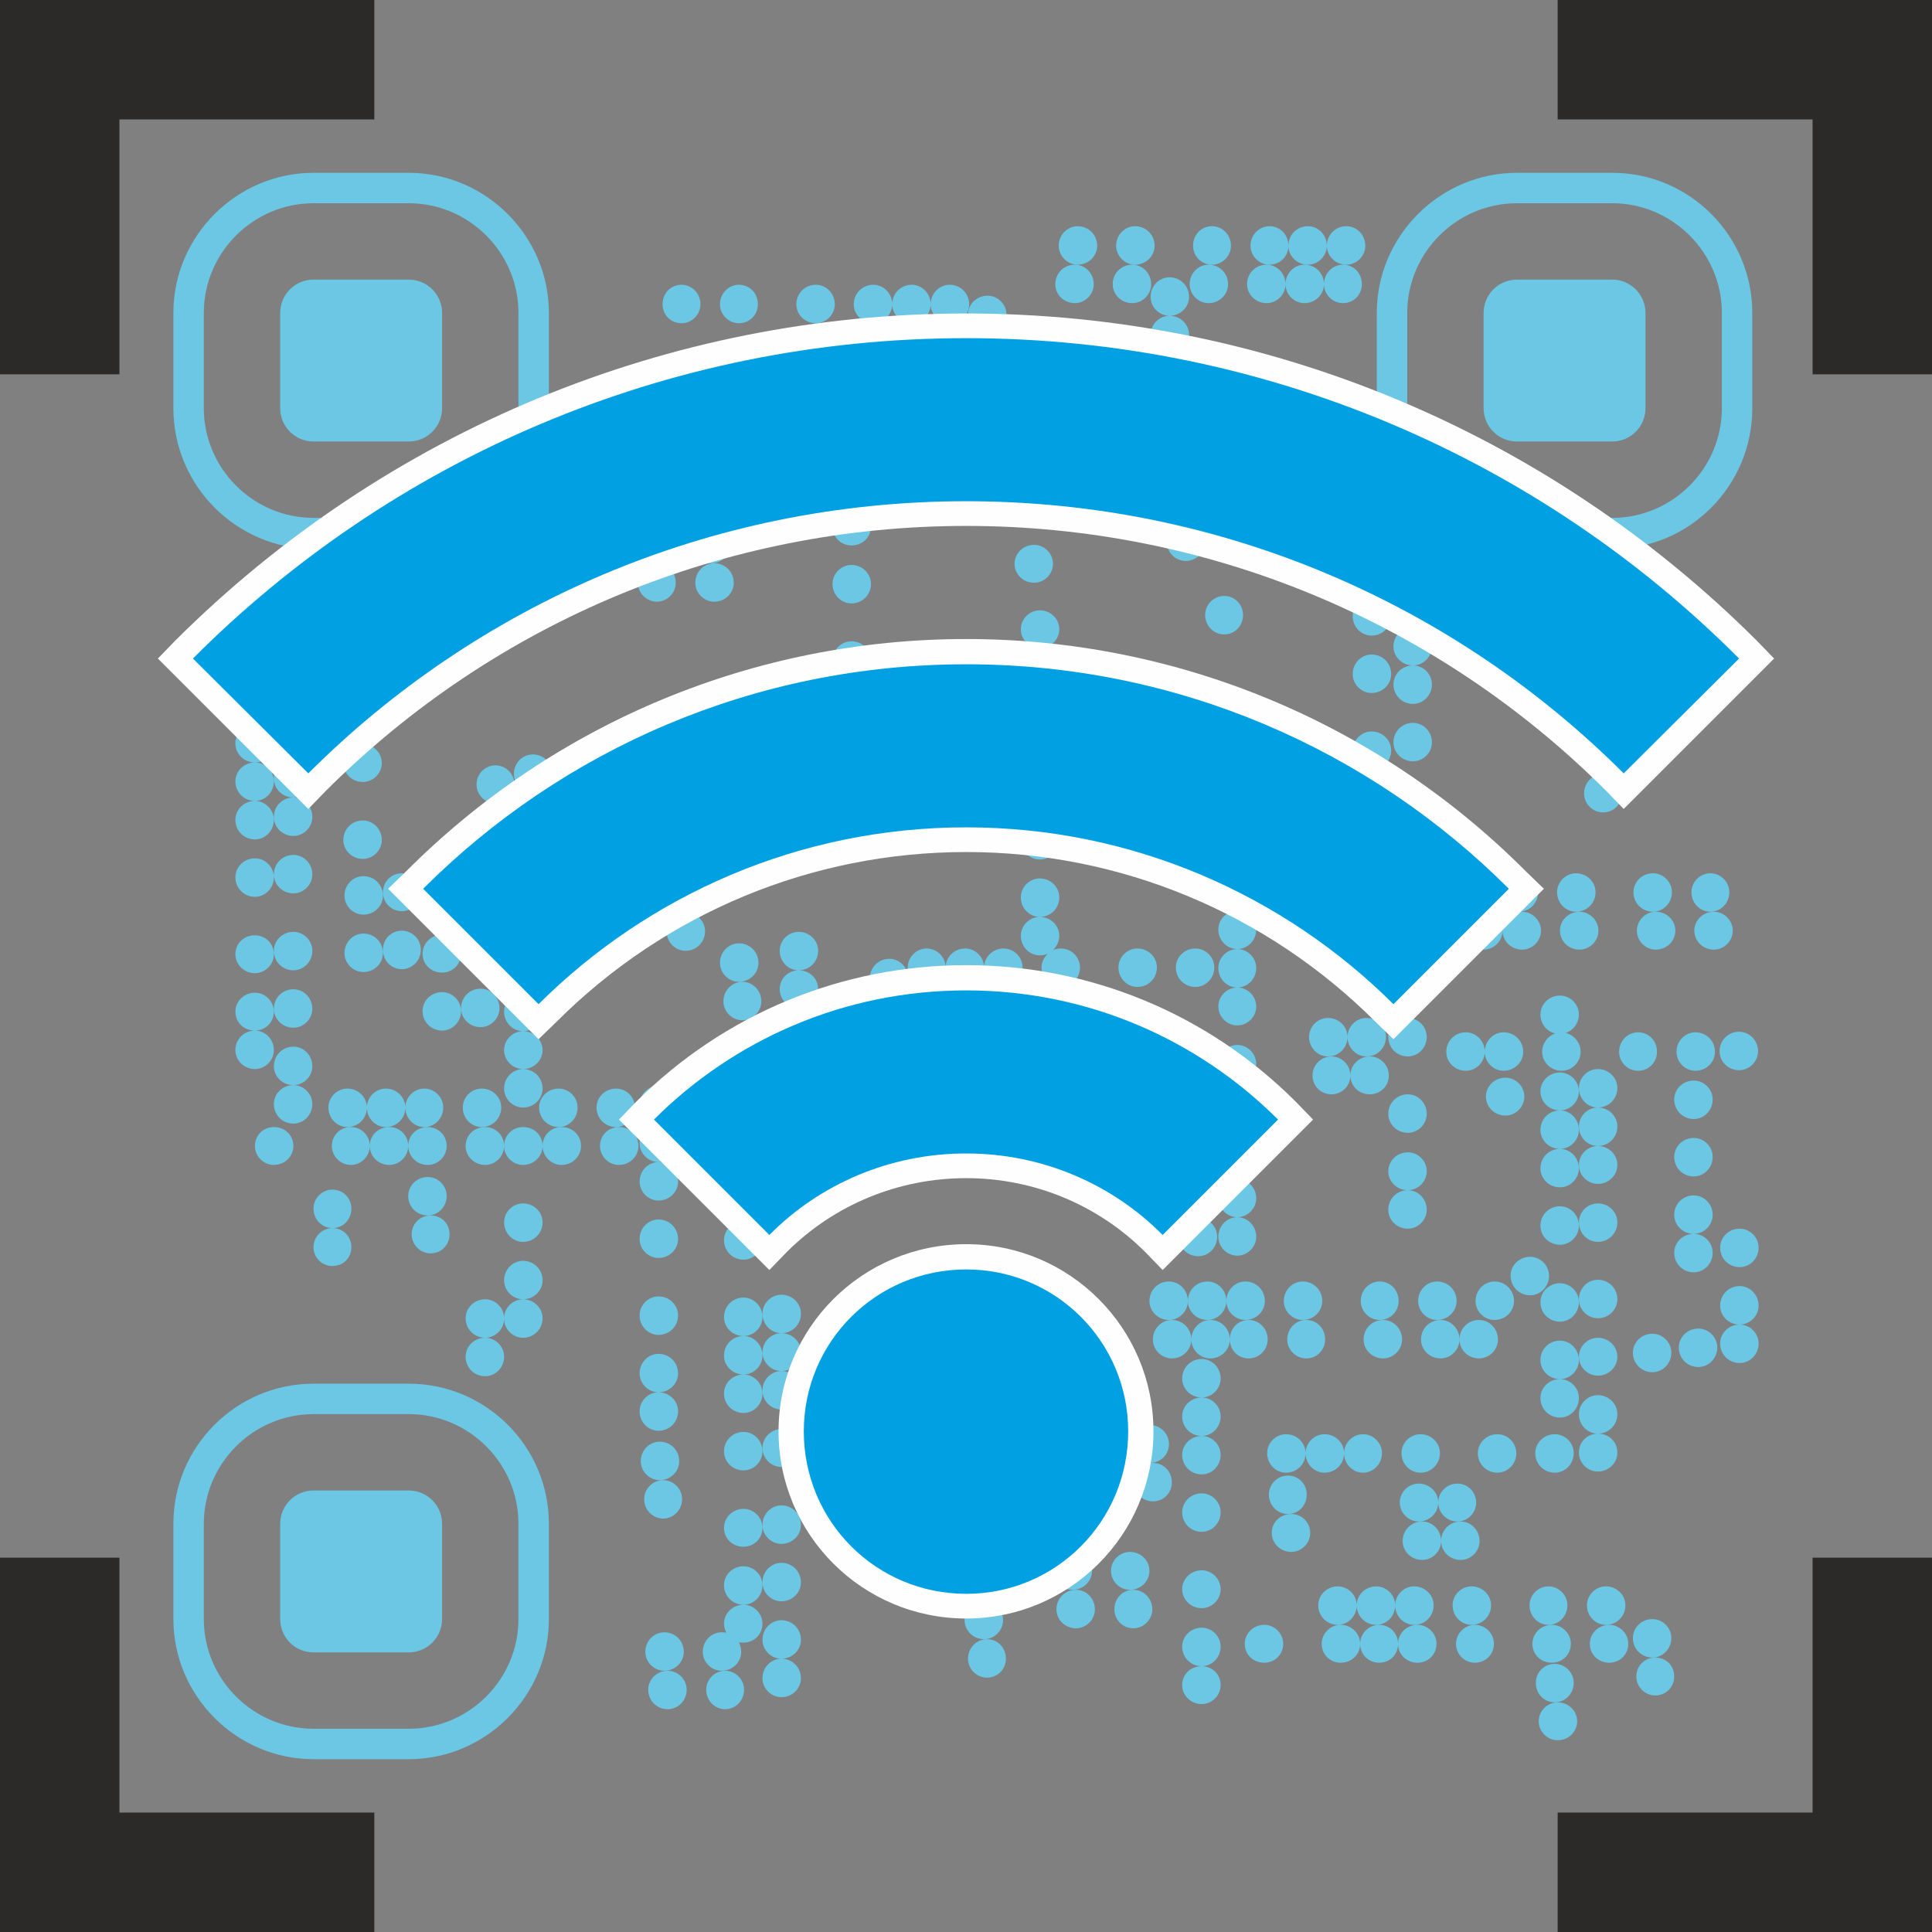<?xml version="1.0" encoding="UTF-8"?>
<!DOCTYPE svg PUBLIC "-//W3C//DTD SVG 1.1//EN" "http://www.w3.org/Graphics/SVG/1.1/DTD/svg11.dtd">
<!-- Creator: CorelDRAW X7 -->
<svg xmlns="http://www.w3.org/2000/svg" xml:space="preserve" width="76.264mm" height="76.264mm" version="1.1" style="shape-rendering:geometricPrecision; text-rendering:geometricPrecision; image-rendering:optimizeQuality; fill-rule:evenodd; clip-rule:evenodd"
viewBox="0 0 3365 3365"
 xmlns:xlink="http://www.w3.org/1999/xlink">
 <rect x="0" y="0" width="3365" height="3365" fill="#808080" stroke="none"/>
 <defs>
  <style type="text/css">
   <![CDATA[
    .fil2 {fill:#FEFEFE}
    .fil0 {fill:#2B2A29}
    .fil1 {fill:#6BC7E4}
    .fil3 {fill:#00A0E3}
   ]]>
  </style>
 </defs>
 <g id="Layer_x0020_1">
  <path class="fil0" d="M208 652l0 -444 444 0 0 -208 -652 0 0 652 208 0zm2949 0l208 0 0 -652 -652 0 0 208 444 0 0 444zm-444 2505l0 208 652 0 0 -652 -208 0 0 444 -444 0zm-2505 -444l-208 0 0 652 652 0 0 -208 -444 0 0 -444z"/>
  <g id="_313323664">
   <path class="fil1" d="M546 301l166 0c134,0 244,110 244,244l0 166c0,135 -110,245 -244,245l-166 0c-134,0 -244,-110 -244,-245l0 -166c0,-134 110,-244 244,-244zm0 186l166 0c32,0 58,26 58,58l0 166c0,32 -26,58 -58,58l-166 0c-32,0 -58,-26 -58,-58l0 -166c0,-32 26,-58 58,-58zm0 -133l166 0c105,0 191,86 191,191l0 166c0,105 -86,191 -191,191l-166 0c-105,0 -191,-86 -191,-191l0 -166c0,-105 86,-191 191,-191z"/>
   <path class="fil1" d="M444 1795l0 0 0 0c18,0 33,-14 33,-33 0,-18 -15,-33 -33,-33 -19,0 -34,15 -34,33 0,19 15,33 34,33zm527 -847c0,-19 15,-34 34,-34 18,0 33,15 33,34 0,18 -15,33 -33,33 -19,0 -34,-15 -34,-33zm134 0c0,-19 15,-34 33,-34 19,0 34,15 34,34 0,18 -15,33 -34,33 -18,0 -33,-15 -33,-33zm100 0c0,-19 15,-34 34,-34 18,0 33,15 33,34 0,18 -15,33 -33,33 -19,0 -34,-15 -34,-33zm-228 67c0,-19 15,-34 33,-34 19,0 34,15 34,34 0,18 -15,33 -34,33 -18,0 -33,-15 -33,-33zm134 0c0,-19 15,-34 33,-34 18,0 33,15 33,34 0,18 -15,33 -33,33 -18,0 -33,-15 -33,-33zm100 0c0,-19 15,-34 33,-34 19,0 34,15 34,34 0,18 -15,33 -34,33 -18,0 -33,-15 -33,-33zm738 248c0,-18 15,-33 34,-33 18,0 33,15 33,33 0,19 -15,34 -33,34 -19,0 -34,-15 -34,-34zm134 0c0,-18 15,-33 33,-33 19,0 34,15 34,33 0,19 -15,34 -34,34 -18,0 -33,-15 -33,-34zm100 0c0,-18 15,-33 33,-33 19,0 34,15 34,33 0,19 -15,34 -34,34 -18,0 -33,-15 -33,-34zm-228 67c0,-18 15,-33 33,-33 19,0 34,15 34,33 0,18 -15,33 -34,33 -18,0 -33,-15 -33,-33zm133 0c0,-18 15,-33 34,-33 18,0 33,15 33,33 0,18 -15,33 -33,33 -19,0 -34,-15 -34,-33zm101 0c0,-18 15,-33 33,-33 18,0 33,15 33,33 0,18 -15,33 -33,33 -18,0 -33,-15 -33,-33zm-1557 -268c18,0 33,15 33,33 0,19 -15,34 -33,34 18,0 33,15 33,33 0,18 -15,33 -33,33 18,0 33,15 33,34 0,18 -15,33 -33,33 -19,0 -34,-15 -34,-33 0,-19 15,-34 34,-34 -19,0 -34,-15 -34,-33 0,-18 15,-33 34,-33 -19,0 -34,-15 -34,-34 0,-18 15,-33 34,-33zm0 234c18,0 33,15 33,33 0,18 -15,33 -33,33 -19,0 -34,-15 -34,-33 0,-18 15,-33 34,-33zm0 133c18,0 33,15 33,34 0,18 -15,33 -33,33 -19,0 -34,-15 -34,-33 0,-19 15,-34 34,-34zm622 248c0,-19 15,-34 33,-34 19,0 34,15 34,34 0,18 -15,33 -34,33 -18,0 -33,-15 -33,-33zm6 67c0,-19 15,-34 33,-34 18,0 33,15 33,34 0,18 -15,33 -33,33 -18,0 -33,-15 -33,-33zm131 -121c19,0 34,15 34,33 0,19 -15,34 -34,34l0 0 0 0c-18,0 -33,-15 -33,-34 0,-18 15,-33 33,-33zm0 67c19,0 34,14 34,33 0,18 -15,33 -34,33 -18,0 -33,-15 -33,-33 0,-19 15,-33 33,-33zm1567 624c18,0 33,15 33,33 0,19 -15,34 -33,34 -19,0 -34,-15 -34,-34 0,-18 15,-33 34,-33zm-80 9c18,0 33,15 33,33 0,19 -15,34 -33,34 -19,0 -34,-15 -34,-34 0,-18 15,-33 34,-33zm152 -183c18,0 33,15 33,33 0,19 -15,34 -33,34 -19,0 -34,-15 -34,-34 0,-18 15,-33 34,-33zm0 100c18,0 33,15 33,34 0,18 -15,33 -33,33l0 0 0 0c-19,0 -34,-15 -34,-33 0,-19 15,-34 34,-34zm0 67c18,0 33,15 33,33 0,19 -15,34 -33,34 -19,0 -34,-15 -34,-34 0,-18 15,-33 34,-33zm-80 -425c18,0 33,15 33,33 0,19 -15,34 -33,34 -19,0 -34,-15 -34,-34 0,-18 15,-33 34,-33zm0 100c18,0 33,15 33,33 0,19 -15,34 -33,34 -19,0 -34,-15 -34,-34 0,-18 15,-33 34,-33zm0 100c18,0 33,15 33,34 0,18 -15,33 -33,33l0 0 0 0c-19,0 -34,-15 -34,-33 0,-19 15,-34 34,-34zm0 67c18,0 33,15 33,33 0,19 -15,34 -33,34 -19,0 -34,-15 -34,-34 0,-18 15,-33 34,-33zm-1270 673c0,-19 15,-34 34,-34 18,0 33,15 33,34 0,18 -15,33 -33,33 -19,0 -34,-15 -34,-33zm6 67c0,-19 15,-34 33,-34 19,0 33,15 33,34 0,18 -14,33 -33,33 -18,0 -33,-15 -33,-33zm3 -143c0,-19 15,-34 33,-34 19,0 34,15 34,34 0,-19 15,-34 33,-34 19,0 33,15 33,34 0,18 -14,33 -33,33 -18,0 -33,-15 -33,-33 0,18 -15,33 -34,33 -18,0 -33,-15 -33,-33zm-978 -663c0,-18 15,-33 34,-33 18,0 33,15 33,33 0,19 -15,34 -33,34 -19,0 -34,-15 -34,-34zm6 67c0,-19 15,-33 33,-33 19,0 33,14 33,33 0,18 -14,33 -33,33 -18,0 -33,-15 -33,-33zm399 395c0,-19 15,-34 33,-34 19,0 34,15 34,34 0,18 -15,33 -34,33 -18,0 -33,-15 -33,-33zm6 66c0,-18 15,-33 33,-33 18,0 33,15 33,33 0,19 -15,34 -33,34 -18,0 -33,-15 -33,-34zm443 47c0,-19 15,-34 34,-34 18,0 33,15 33,34 0,18 -15,33 -33,33 -19,0 -34,-15 -34,-33zm6 67c0,-19 15,-34 33,-34 19,0 34,15 34,34 0,18 -15,33 -34,33 -18,0 -33,-15 -33,-33zm639 -122c0,-18 15,-33 33,-33 19,0 33,15 33,33 0,19 -14,34 -33,34 -18,0 -33,-15 -33,-34zm5 67c0,-19 15,-33 34,-33 18,0 33,14 33,33 0,18 -15,33 -33,33 -19,0 -34,-15 -34,-33zm460 261c0,-18 14,-33 33,-33 18,0 33,15 33,33 0,19 -15,34 -33,34 -19,0 -33,-15 -33,-34zm5 67c0,-18 15,-33 33,-33 19,0 34,15 34,33 0,18 -15,33 -34,33 -18,0 -33,-15 -33,-33zm164 -145c0,-18 15,-33 34,-33 18,0 33,15 33,33 0,19 -15,34 -33,34 -19,0 -34,-15 -34,-34zm6 67c0,-19 15,-33 33,-33 19,0 33,14 33,33 0,18 -14,33 -33,33 -18,0 -33,-15 -33,-33zm-262 -1010c0,-18 15,-33 34,-33 18,0 33,15 33,33 0,18 -15,33 -33,33 -19,0 -34,-15 -34,-33zm-69 -78c0,-19 15,-34 34,-34 18,0 33,15 33,34 0,-19 15,-34 33,-34 19,0 34,15 34,34 0,18 -15,33 -34,33 -18,0 -33,-15 -33,-33 0,18 -15,33 -33,33 -19,0 -34,-15 -34,-33zm167 0c0,-15 10,-28 23,-32 -15,-3 -26,-17 -26,-33 0,-18 15,-33 34,-33 18,0 33,15 33,33 0,15 -10,28 -23,32 15,4 26,17 26,33 0,18 -15,33 -33,33 -19,0 -34,-15 -34,-33zm134 0c0,-19 15,-34 33,-34 19,0 33,15 33,34 0,18 -14,33 -33,33 -18,0 -33,-15 -33,-33zm100 0c0,-19 15,-34 33,-34 19,0 34,15 34,34 0,18 -15,33 -34,33 -18,0 -33,-15 -33,-33zm109 -35c18,0 33,15 33,34 0,18 -15,33 -33,33 -19,0 -34,-15 -34,-33 0,-19 15,-34 34,-34zm-749 9c0,-18 15,-33 33,-33 19,0 34,15 34,33 0,-18 15,-33 33,-33 19,0 34,15 34,33 0,19 -15,34 -34,34 -18,0 -33,-15 -33,-34 0,19 -15,34 -34,34 -18,0 -33,-15 -33,-34zm6 67c0,-18 15,-33 33,-33 18,0 33,15 33,33 0,-18 15,-33 34,-33 18,0 33,15 33,33 0,19 -15,33 -33,33 -19,0 -34,-14 -34,-33 0,19 -15,33 -33,33 -18,0 -33,-14 -33,-33zm-305 215c0,-19 15,-34 33,-34 19,0 34,15 34,34 0,-19 15,-34 33,-34 19,0 33,15 33,34 0,18 -14,33 -33,33 -18,0 -33,-15 -33,-33 0,18 -15,33 -34,33 -18,0 -33,-15 -33,-33zm5 66c0,-18 15,-33 34,-33 18,0 33,15 33,33 0,-18 15,-33 34,-33 18,0 33,15 33,33 0,19 -15,34 -33,34 -19,0 -34,-15 -34,-34 0,19 -15,34 -33,34 -19,0 -34,-15 -34,-34zm452 463c0,-18 15,-33 33,-33 19,0 34,15 34,33 0,-18 15,-33 33,-33 19,0 33,15 33,33 0,18 -14,33 -33,33 -18,0 -33,-15 -33,-33 0,18 -15,33 -34,33 -18,0 -33,-15 -33,-33zm5 67c0,-19 15,-34 34,-34 18,0 33,15 33,34 0,-19 15,-34 34,-34 18,0 33,15 33,34 0,18 -15,33 -33,33 -19,0 -34,-15 -34,-33 0,18 -15,33 -33,33 -19,0 -34,-15 -34,-33zm-236 -153c0,-18 15,-33 33,-33 19,0 34,15 34,33 0,-18 15,-33 33,-33 19,0 34,15 34,33 0,-18 15,-33 33,-33 18,0 33,15 33,33 0,19 -15,34 -33,34 -18,0 -33,-15 -33,-34 0,19 -15,34 -34,34 -18,0 -33,-15 -33,-34 0,19 -15,34 -34,34 -18,0 -33,-15 -33,-34zm234 0c0,-18 15,-33 33,-33 19,0 34,15 34,33 0,19 -15,34 -34,34 -18,0 -33,-15 -33,-34zm133 0c0,-18 15,-33 34,-33 18,0 33,15 33,33 0,19 -15,34 -33,34 -19,0 -34,-15 -34,-34zm100 0c0,-18 15,-33 34,-33 18,0 33,15 33,33 0,19 -15,34 -33,34 -19,0 -34,-15 -34,-34zm-1390 -661c18,0 33,15 33,34 0,18 -15,33 -33,33 -19,0 -34,-15 -34,-33 0,-19 15,-34 34,-34zm0 100c18,0 33,15 33,34 0,18 -15,33 -33,33 -19,0 -34,-15 -34,-33 0,-19 15,-34 34,-34zm-67 -94c19,0 33,15 33,33 0,19 -14,34 -33,34 -18,0 -33,-15 -33,-34 0,-18 15,-33 33,-33zm0 100c19,0 33,15 33,33 0,19 -14,34 -33,34 -18,0 -33,-15 -33,-34 0,-18 15,-33 33,-33zm-517 -455c18,0 33,15 33,33 0,18 -15,33 -33,33 -19,0 -33,-15 -33,-33 0,-18 14,-33 33,-33zm0 100c18,0 33,15 33,33 0,19 -15,34 -33,34 -19,0 -33,-15 -33,-34 0,-18 14,-33 33,-33zm-67 -95c19,0 34,15 34,34 0,18 -15,33 -34,33 -18,0 -33,-15 -33,-33 0,-19 15,-34 33,-34zm0 100c19,0 34,15 34,34 0,18 -15,33 -34,33 -18,0 -33,-15 -33,-33 0,-19 15,-34 33,-34zm204 -4c18,0 33,15 33,34 0,18 -15,33 -33,33 -19,0 -34,-15 -34,-33 0,-19 15,-34 34,-34zm0 100c18,0 33,15 33,34 0,18 -15,33 -33,33 -19,0 -34,-15 -34,-33 0,-19 15,-34 34,-34zm-67 -94c18,0 33,15 33,33 0,19 -15,33 -33,33 -19,0 -34,-14 -34,-33 0,-18 15,-33 34,-33zm0 100c18,0 33,15 33,33 0,19 -15,34 -33,34 -19,0 -34,-15 -34,-34 0,-18 15,-33 34,-33zm950 -1213c-19,0 -34,15 -34,33 0,18 15,33 34,33 18,0 33,-15 33,-33 0,-18 -15,-33 -33,-33zm-32 15c0,-19 -15,-34 -34,-34 -18,0 -33,15 -33,34 0,-19 -15,-34 -33,-34 -19,0 -34,15 -34,34 0,-19 -15,-34 -33,-34 -19,0 -34,15 -34,34 0,18 15,33 34,33 18,0 33,-15 33,-33 0,18 15,33 34,33 18,0 33,-15 33,-33 0,18 15,33 33,33 19,0 34,-15 34,-33zm-234 0c0,-19 -15,-34 -33,-34 -19,0 -34,15 -34,34 0,18 15,33 34,33 18,0 33,-15 33,-33zm-134 0c0,-19 -14,-34 -33,-34 -18,0 -33,15 -33,34 0,18 15,33 33,33 19,0 33,-15 33,-33zm-100 0c0,-19 -15,-34 -33,-34 -19,0 -33,15 -33,34 0,18 14,33 33,33 18,0 33,-15 33,-33zm817 -47c-18,0 -33,15 -33,34 0,18 15,33 33,33 -18,0 -33,15 -33,33 0,19 15,34 33,34 19,0 34,-15 34,-34 0,-18 -15,-33 -34,-33 19,0 34,-15 34,-33 0,-19 -15,-34 -34,-34zm341 -55c0,-19 -15,-34 -33,-34 -19,0 -34,15 -34,34 0,-19 -15,-34 -33,-34 -19,0 -34,15 -34,34 0,-19 -14,-34 -33,-34 -18,0 -33,15 -33,34 0,18 15,33 33,33 19,0 33,-15 33,-33 0,18 15,33 34,33 18,0 33,-15 33,-33 0,18 15,33 34,33 18,0 33,-15 33,-33zm-234 0c0,-19 -15,-34 -33,-34 -19,0 -33,15 -33,34 0,18 14,33 33,33 18,0 33,-15 33,-33zm-133 0c0,-19 -15,-34 -34,-34 -18,0 -33,15 -33,34 0,18 15,33 33,33 19,0 34,-15 34,-33zm-100 0c0,-19 -15,-34 -34,-34 -18,0 -33,15 -33,34 0,18 15,33 33,33 19,0 34,-15 34,-33zm461 67c0,-19 -14,-34 -33,-34 -18,0 -33,15 -33,34 0,-19 -15,-34 -34,-34 -18,0 -33,15 -33,34 0,-19 -15,-34 -33,-34 -19,0 -34,15 -34,34 0,18 15,33 34,33 18,0 33,-15 33,-33 0,18 15,33 33,33 19,0 34,-15 34,-33 0,18 15,33 33,33 19,0 33,-15 33,-33zm-233 0c0,-19 -15,-34 -34,-34 -18,0 -33,15 -33,34 0,18 15,33 33,33 19,0 34,-15 34,-33zm-134 0c0,-19 -15,-34 -33,-34 -19,0 -34,15 -34,34 0,18 15,33 34,33 18,0 33,-15 33,-33zm-100 0c0,-19 -15,-34 -33,-34 -19,0 -34,15 -34,34 0,18 15,33 34,33 18,0 33,-15 33,-33zm-1060 1768c18,0 33,15 33,33 0,-18 15,-33 33,-33 19,0 34,15 34,33 0,19 -15,34 -34,34 -18,0 -33,-15 -33,-33 0,18 -15,33 -33,33l0 0 0 0c-19,0 -34,-15 -34,-34 0,-18 15,-33 34,-33zm0 67c18,0 33,15 33,33 0,19 -15,34 -33,34 -19,0 -34,-15 -34,-34 0,-18 15,-33 34,-33zm-266 -258c19,0 33,15 33,33 0,19 -14,34 -33,34l0 0 0 0c-18,0 -33,-15 -33,-34 0,-18 15,-33 33,-33zm0 67c19,0 33,15 33,33 0,19 -14,33 -33,33 -18,0 -33,-14 -33,-33 0,-18 15,-33 33,-33zm545 738c0,-19 15,-34 33,-34 19,0 34,15 34,34 0,18 -15,33 -34,33 -18,0 -33,-15 -33,-33zm100 0c0,-19 15,-34 33,-34 3,0 6,0 8,1 -2,-5 -4,-10 -4,-16 0,-18 15,-33 34,-33 18,0 33,15 33,33 0,19 -15,33 -33,33 -3,0 -6,0 -8,-1 2,5 4,11 4,17 0,18 -15,33 -34,33 -18,0 -33,-15 -33,-33zm-95 66c0,-18 15,-33 34,-33 18,0 33,15 33,33 0,19 -15,34 -33,34 -19,0 -34,-15 -34,-34zm101 0c0,-18 15,-33 33,-33 18,0 33,15 33,33 0,19 -15,34 -33,34 -18,0 -33,-15 -33,-34zm605 -207c0,-18 15,-33 33,-33 19,0 34,15 34,33 0,18 -15,33 -34,33 -18,0 -33,-15 -33,-33zm100 0c0,-18 15,-33 33,-33 19,0 34,15 34,33 0,18 -15,33 -34,33 -18,0 -33,-15 -33,-33zm-95 67c0,-19 15,-34 34,-34 18,0 33,15 33,34 0,18 -15,33 -33,33 -19,0 -34,-15 -34,-33zm101 0c0,-19 14,-34 33,-34 18,0 33,15 33,34 0,18 -15,33 -33,33 -19,0 -33,-15 -33,-33zm520 -1711c18,0 33,15 33,34 0,18 -15,33 -33,33 18,0 33,15 33,33 0,19 -15,34 -33,34 -19,0 -34,-15 -34,-34 0,-18 15,-33 34,-33 -19,0 -34,-15 -34,-33 0,-19 15,-34 34,-34zm0 167c18,0 33,15 33,34 0,18 -15,33 -33,33 -19,0 -34,-15 -34,-33 0,-19 15,-34 34,-34zm32 -152c0,-18 14,-33 33,-33 18,0 33,15 33,33 0,-18 15,-33 34,-33 18,0 33,15 33,33 0,-18 15,-33 33,-33 19,0 34,15 34,33 0,19 -15,34 -34,34 -18,0 -33,-15 -33,-34 0,19 -15,34 -33,34 -19,0 -34,-15 -34,-34 0,19 -15,34 -33,34 -19,0 -33,-15 -33,-34zm233 0c0,-18 15,-33 34,-33 18,0 33,15 33,33 0,19 -15,34 -33,34 -19,0 -34,-15 -34,-34zm134 0c0,-18 15,-33 33,-33 19,0 34,15 34,33 0,19 -15,34 -34,34 -18,0 -33,-15 -33,-34zm100 0c0,-18 15,-33 33,-33 19,0 34,15 34,33 0,19 -15,34 -34,34 -18,0 -33,-15 -33,-34zm-168 241c19,0 33,15 33,34 0,18 -14,33 -33,33 -18,0 -33,-15 -33,-33 0,-19 15,-34 33,-34zm-67 -128c19,0 34,15 34,34 0,18 -15,33 -34,33 -18,0 -33,-15 -33,-33 0,-19 15,-34 33,-34zm-924 -438c18,0 33,15 33,33 0,18 -15,33 -33,33 18,0 33,15 33,34 0,18 -15,33 -33,33 -19,0 -34,-15 -34,-33 0,-19 15,-34 34,-34 -19,0 -34,-15 -34,-33 0,-18 15,-33 34,-33zm0 167c18,0 33,15 33,33 0,18 -15,33 -33,33 -19,0 -34,-15 -34,-33 0,-18 15,-33 34,-33zm32 -152c0,-19 15,-34 33,-34 18,0 33,15 33,34 0,-19 15,-34 34,-34 18,0 33,15 33,34 0,-19 15,-34 34,-34 18,0 33,15 33,34 0,18 -15,33 -33,33 -19,0 -34,-15 -34,-33 0,18 -15,33 -33,33 -19,0 -34,-15 -34,-33 0,18 -15,33 -33,33 -18,0 -33,-15 -33,-33zm233 0c0,-19 15,-34 34,-34 18,0 33,15 33,34 0,18 -15,33 -33,33 -19,0 -34,-15 -34,-33zm134 0c0,-19 15,-34 33,-34 19,0 34,15 34,34 0,18 -15,33 -34,33 -18,0 -33,-15 -33,-33zm100 0c0,-19 15,-34 33,-34 19,0 34,15 34,34 0,18 -15,33 -34,33 -18,0 -33,-15 -33,-33zm-168 241c19,0 33,15 33,33 0,19 -14,34 -33,34 -18,0 -33,-15 -33,-34 0,-18 15,-33 33,-33zm-67 -128c19,0 34,15 34,33 0,19 -15,34 -34,34 -18,0 -33,-15 -33,-34 0,-18 15,-33 33,-33zm-516 760c18,0 33,15 33,34 0,18 -15,33 -33,33 18,0 33,15 33,34 0,18 -15,33 -33,33 -19,0 -34,-15 -34,-33 0,-19 15,-34 34,-34 -19,0 -34,-15 -34,-33 0,-19 15,-34 34,-34zm0 167c18,0 33,15 33,34 0,18 -15,33 -33,33 -19,0 -34,-15 -34,-33 0,-19 15,-34 34,-34zm32 -152c0,-18 15,-33 33,-33 18,0 33,15 33,33 0,-18 15,-33 34,-33 18,0 33,15 33,33 0,-18 15,-33 34,-33 18,0 33,15 33,33 0,19 -15,34 -33,34 -19,0 -34,-15 -34,-34 0,19 -15,34 -33,34 -19,0 -34,-15 -34,-34 0,19 -15,34 -33,34 -18,0 -33,-15 -33,-34zm233 0c0,-10 5,-18 11,-24 -4,2 -9,3 -14,3 -18,0 -33,-15 -33,-34 0,-18 15,-33 33,-33 19,0 34,15 34,33 0,10 -5,19 -11,25 4,-2 9,-3 14,-3 18,0 33,15 33,33 0,19 -15,34 -33,34 -19,0 -34,-15 -34,-34zm134 0c0,-18 15,-33 33,-33 19,0 34,15 34,33 0,19 -15,34 -34,34 -18,0 -33,-15 -33,-34zm100 0c0,-18 15,-33 34,-33 18,0 33,15 33,33 0,19 -15,34 -33,34 -19,0 -34,-15 -34,-34zm-168 241c19,0 34,15 34,34 0,18 -15,33 -34,33 -18,0 -33,-15 -33,-33 0,-19 15,-34 33,-34zm-67 -128c19,0 34,15 34,34 0,18 -15,33 -34,33 -18,0 -33,-15 -33,-33 0,-19 15,-34 33,-34zm-950 -465c18,0 33,15 33,33 0,19 -15,33 -33,33 18,0 33,15 33,34 0,18 -15,33 -33,33 -18,0 -33,-15 -33,-33 0,-19 15,-34 33,-34 -18,0 -33,-14 -33,-33 0,-18 15,-33 33,-33zm0 167c18,0 33,15 33,33 0,18 -15,33 -33,33 -18,0 -33,-15 -33,-33 0,-18 15,-33 33,-33zm32 -152c0,-19 15,-34 33,-34 19,0 34,15 34,34 0,-19 15,-34 33,-34 18,0 33,15 33,34 0,-19 15,-34 34,-34 18,0 33,15 33,34 0,18 -15,33 -33,33 -19,0 -34,-15 -34,-33 0,18 -15,33 -33,33 -18,0 -33,-15 -33,-33 0,18 -15,33 -34,33 -18,0 -33,-15 -33,-33zm234 0c0,-19 14,-34 33,-34 18,0 33,15 33,34 0,18 -15,33 -33,33 -19,0 -33,-15 -33,-33zm133 0c0,-19 15,-34 34,-34 18,0 33,15 33,34 0,18 -15,33 -33,33 -19,0 -34,-15 -34,-33zm100 0c0,-19 15,-34 34,-34 18,0 33,15 33,34 0,18 -15,33 -33,33 -19,0 -34,-15 -34,-33zm-168 241c19,0 34,15 34,33 0,19 -15,34 -34,34 -18,0 -33,-15 -33,-34 0,-18 15,-33 33,-33zm-66 -128c18,0 33,15 33,33 0,19 -15,34 -33,34 -19,0 -34,-15 -34,-34 0,-18 15,-33 34,-33zm965 906c18,0 33,15 33,34 0,18 -15,33 -33,33 18,0 33,15 33,33 0,19 -15,34 -33,34 18,0 33,15 33,33 0,19 -15,34 -33,34 -19,0 -34,-15 -34,-34 0,-18 15,-33 34,-33 -19,0 -34,-15 -34,-34 0,-18 15,-33 34,-33 -19,0 -34,-15 -34,-33 0,-19 15,-34 34,-34zm0 234c18,0 33,15 33,33 0,19 -15,34 -33,34 -19,0 -34,-15 -34,-34 0,-18 15,-33 34,-33zm0 134c18,0 33,15 33,33 0,18 -15,33 -33,33 -19,0 -34,-15 -34,-33 0,-18 15,-33 34,-33zm0 100c18,0 33,15 33,33 0,19 -15,34 -33,34l0 0 0 0c-19,0 -34,-15 -34,-34 0,-18 15,-33 34,-33zm0 67c18,0 33,14 33,33 0,18 -15,33 -33,33 -19,0 -34,-15 -34,-33 0,-19 15,-33 34,-33zm62 -1316c18,0 33,15 33,33 0,19 -15,34 -33,34 18,0 33,15 33,33 0,19 -15,34 -33,34 18,0 33,15 33,33 0,18 -15,33 -33,33 -18,0 -33,-15 -33,-33 0,-18 15,-33 33,-33 -18,0 -33,-15 -33,-34 0,-18 15,-33 33,-33 -18,0 -33,-15 -33,-34 0,-18 15,-33 33,-33zm0 234c18,0 33,15 33,33 0,19 -15,34 -33,34 -18,0 -33,-15 -33,-34 0,-18 15,-33 33,-33zm0 133c18,0 33,15 33,34 0,18 -15,33 -33,33 -18,0 -33,-15 -33,-33 0,-19 15,-34 33,-34zm0 101c18,0 33,14 33,33 0,18 -15,33 -33,33l0 0 0 0c-18,0 -33,-15 -33,-33 0,-19 15,-33 33,-33zm0 66c18,0 33,15 33,34 0,18 -15,33 -33,33 -18,0 -33,-15 -33,-33 0,-19 15,-34 33,-34zm234 -1214c19,0 34,15 34,34 0,18 -15,33 -34,33 19,0 34,15 34,34 0,18 -15,33 -34,33 19,0 34,15 34,33 0,19 -15,34 -34,34 -18,0 -33,-15 -33,-34 0,-18 15,-33 33,-33 -18,0 -33,-15 -33,-33 0,-19 15,-34 33,-34 -18,0 -33,-15 -33,-33 0,-19 15,-34 33,-34zm0 234c19,0 34,15 34,34 0,18 -15,33 -34,33 -18,0 -33,-15 -33,-33 0,-19 15,-34 33,-34zm0 134c19,0 34,15 34,33 0,19 -15,33 -34,33 -18,0 -33,-14 -33,-33 0,-18 15,-33 33,-33zm0 100c19,0 34,15 34,33 0,19 -15,34 -34,34l0 0 0 0c-18,0 -33,-15 -33,-34 0,-18 15,-33 33,-33zm0 67c19,0 34,15 34,33 0,18 -15,33 -34,33 -18,0 -33,-15 -33,-33 0,-18 15,-33 33,-33zm-578 -378c19,0 34,15 34,33 0,18 -15,33 -34,33 19,0 34,15 34,34 0,18 -15,33 -34,33 19,0 34,15 34,34 0,18 -15,33 -34,33 -18,0 -33,-15 -33,-33 0,-19 15,-34 33,-34 -18,0 -33,-15 -33,-33 0,-19 15,-34 33,-34 -18,0 -33,-15 -33,-33 0,-18 15,-33 33,-33zm0 233c19,0 34,15 34,34 0,18 -15,33 -34,33 -18,0 -33,-15 -33,-33 0,-19 15,-34 33,-34zm0 134c19,0 34,15 34,33 0,19 -15,34 -34,34 -18,0 -33,-15 -33,-34 0,-18 15,-33 33,-33zm0 100c19,0 34,15 34,33 0,19 -15,34 -34,34l0 0 0 0c-18,0 -33,-15 -33,-34 0,-18 15,-33 33,-33zm-328 -780c19,0 34,15 34,34 0,18 -15,33 -34,33 19,0 34,15 34,33 0,19 -15,34 -34,34 19,0 34,15 34,33 0,19 -15,33 -34,33 -18,0 -33,-14 -33,-33 0,-18 15,-33 33,-33 -18,0 -33,-15 -33,-34 0,-18 15,-33 33,-33 -18,0 -33,-15 -33,-33 0,-19 15,-34 33,-34zm0 234c19,0 34,15 34,33 0,19 -15,34 -34,34 -18,0 -33,-15 -33,-34 0,-18 15,-33 33,-33zm0 133c19,0 34,15 34,34 0,18 -15,33 -34,33 -18,0 -33,-15 -33,-33 0,-19 15,-34 33,-34zm0 101c19,0 34,15 34,33 0,18 -15,33 -34,33l0 0 0 0c-18,0 -33,-15 -33,-33 0,-18 15,-33 33,-33zm0 66c19,0 34,15 34,34 0,18 -15,33 -34,33 -18,0 -33,-15 -33,-33 0,-19 15,-34 33,-34zm969 255c11,0 20,5 26,13 1,-17 16,-31 34,-31 18,0 33,15 33,33 0,-18 15,-33 33,-33 19,0 34,15 34,33 0,-18 15,-33 33,-33 19,0 34,15 34,33 0,19 -15,34 -34,34 -18,0 -33,-15 -33,-34 0,19 -15,34 -34,34 -18,0 -33,-15 -33,-34 0,19 -15,34 -33,34 -11,0 -21,-5 -27,-13 -1,17 -15,31 -33,31 18,0 33,15 33,33 0,19 -15,34 -33,34 18,0 33,15 33,33 0,19 -15,34 -33,34 -19,0 -34,-15 -34,-34 0,-18 15,-33 34,-33 -19,0 -34,-15 -34,-34 0,-18 15,-33 34,-33 -19,0 -34,-15 -34,-33 0,-19 15,-34 34,-34zm0 234c18,0 33,15 33,33 0,19 -15,34 -33,34 -19,0 -34,-15 -34,-34 0,-18 15,-33 34,-33zm0 133c18,0 33,15 33,34 0,18 -15,33 -33,33 -19,0 -34,-15 -34,-33 0,-19 15,-34 34,-34zm0 101c18,0 33,15 33,33 0,18 -15,33 -33,33l0 0 0 0c-19,0 -34,-15 -34,-33 0,-18 15,-33 34,-33zm0 66c18,0 33,15 33,34 0,18 -15,33 -33,33 -19,0 -34,-15 -34,-33 0,-19 15,-34 34,-34zm-1305 -182c19,0 34,15 34,33 0,19 -15,33 -34,33 19,0 34,15 34,34 0,18 -15,33 -34,33 19,0 34,15 34,34 0,18 -15,33 -34,33 -18,0 -33,-15 -33,-33 0,-19 15,-34 33,-34 -18,0 -33,-15 -33,-33 0,-19 15,-34 33,-34 -18,0 -33,-14 -33,-33 0,-18 15,-33 33,-33zm0 233c19,0 34,15 34,34 0,18 -15,33 -34,33 -18,0 -33,-15 -33,-33 0,-19 15,-34 33,-34zm0 134c19,0 34,15 34,33 0,19 -15,34 -34,34 -18,0 -33,-15 -33,-34 0,-18 15,-33 33,-33zm0 100c19,0 34,15 34,34 0,18 -15,33 -34,33l0 0 0 0c-18,0 -33,-15 -33,-33 0,-19 15,-34 33,-34zm0 67c19,0 34,15 34,33 0,19 -15,34 -34,34 -18,0 -33,-15 -33,-34 0,-18 15,-33 33,-33zm-236 -696c19,0 34,15 34,33 0,19 -15,34 -34,34 19,0 34,15 34,33 0,18 -15,33 -34,33 19,0 34,15 34,34 0,18 -15,33 -34,33 -18,0 -33,-15 -33,-33 0,-19 15,-34 33,-34 -18,0 -33,-15 -33,-33 0,-18 15,-33 33,-33 -18,0 -33,-15 -33,-34 0,-18 15,-33 33,-33zm0 234c19,0 34,14 34,33 0,-19 15,-33 33,-33 19,0 34,14 34,33 0,18 -15,33 -34,33 -18,0 -33,-15 -33,-33 0,18 -15,33 -34,33 -18,0 -33,-15 -33,-33 0,18 -15,33 -33,33 -19,0 -34,-15 -34,-33 0,-19 15,-33 34,-33 18,0 33,14 33,33 0,-19 15,-33 33,-33zm0 133c19,0 34,15 34,33 0,19 -15,34 -34,34 -18,0 -33,-15 -33,-34 0,-18 15,-33 33,-33zm0 100c19,0 34,15 34,34 0,18 -15,33 -34,33l0 0 0 0c-18,0 -33,-15 -33,-33 0,-19 15,-34 33,-34zm1385 600c0,-18 15,-33 34,-33 18,0 33,15 33,33 0,-18 15,-33 34,-33 18,0 33,15 33,33 0,-18 15,-33 33,-33 19,0 34,15 34,33 0,19 -15,34 -34,34 -18,0 -33,-15 -33,-34 0,19 -15,34 -33,34 -19,0 -34,-15 -34,-34 0,19 -15,34 -33,34 -19,0 -34,-15 -34,-34zm234 0c0,-18 15,-33 33,-33 19,0 34,15 34,33 0,19 -15,34 -34,34 -18,0 -33,-15 -33,-34zm134 0c0,-18 15,-33 33,-33 18,0 33,15 33,33 0,19 -15,34 -33,34 -18,0 -33,-15 -33,-34zm100 0c0,-18 15,-33 33,-33 19,0 34,15 34,33 0,19 -15,34 -34,34 -18,0 -33,-15 -33,-34zm-596 67c0,-18 15,-33 34,-33 18,0 33,15 33,33 0,19 -15,33 -33,33 -19,0 -34,-14 -34,-33zm134 0c0,-18 15,-33 33,-33 19,0 34,15 34,33 0,-18 15,-33 33,-33 19,0 33,15 33,33 0,-18 15,-33 34,-33 18,0 33,15 33,33 0,19 -15,33 -33,33 -19,0 -34,-14 -34,-33 0,19 -14,33 -33,33 -18,0 -33,-14 -33,-33 0,19 -15,33 -34,33 -18,0 -33,-14 -33,-33zm234 0c0,-18 15,-33 33,-33 18,0 33,15 33,33 0,19 -15,33 -33,33 -18,0 -33,-14 -33,-33zm133 0c0,-18 15,-33 34,-33 18,0 33,15 33,33 0,19 -15,33 -33,33 -19,0 -34,-14 -34,-33zm100 0c0,-18 15,-33 34,-33 18,0 33,15 33,33 0,19 -15,33 -33,33 -19,0 -34,-14 -34,-33zm-57 -1309c0,-18 15,-33 33,-33 19,0 34,15 34,33 0,19 -15,34 -34,34 -18,0 -33,-15 -33,-34zm133 0c0,-18 15,-33 34,-33 18,0 33,15 33,33 0,19 -15,34 -33,34 -19,0 -34,-15 -34,-34zm101 0c0,-18 15,-33 33,-33 18,0 33,15 33,33 0,19 -15,34 -33,34 -18,0 -33,-15 -33,-34zm-596 67c0,-18 15,-33 34,-33 18,0 33,15 33,33 0,18 -15,33 -33,33 -19,0 -34,-15 -34,-33zm134 0c0,-18 15,-33 33,-33 19,0 34,15 34,33 0,-18 14,-33 33,-33 18,0 33,15 33,33 0,-18 15,-33 34,-33 18,0 33,15 33,33 0,18 -15,33 -33,33 -19,0 -34,-15 -34,-33 0,18 -15,33 -33,33 -19,0 -33,-15 -33,-33 0,18 -15,33 -34,33 -18,0 -33,-15 -33,-33zm233 0c0,-18 15,-33 34,-33 18,0 33,15 33,33 0,18 -15,33 -33,33 -19,0 -34,-15 -34,-33zm134 0c0,-18 15,-33 33,-33 19,0 34,15 34,33 0,18 -15,33 -34,33 -18,0 -33,-15 -33,-33zm100 0c0,-18 15,-33 34,-33 18,0 33,15 33,33 0,18 -15,33 -33,33 -19,0 -34,-15 -34,-33zm-1809 -926c0,-19 15,-34 34,-34 18,0 33,15 33,34 0,-19 15,-34 33,-34 19,0 34,15 34,34 0,-19 15,-34 33,-34 19,0 34,15 34,34 0,18 -15,33 -34,33 -18,0 -33,-15 -33,-33 0,18 -15,33 -34,33 -18,0 -33,-15 -33,-33 0,18 -15,33 -33,33 -19,0 -34,-15 -34,-33zm234 0c0,-19 15,-34 33,-34 19,0 34,15 34,34 0,18 -15,33 -34,33 -18,0 -33,-15 -33,-33zm134 0c0,-19 15,-34 33,-34 18,0 33,15 33,34 0,18 -15,33 -33,33 -18,0 -33,-15 -33,-33zm100 0c0,-19 15,-34 33,-34 19,0 34,15 34,34 0,18 -15,33 -34,33 -18,0 -33,-15 -33,-33zm-596 67c0,-19 15,-34 34,-34 18,0 33,15 33,34 0,18 -15,33 -33,33 -19,0 -34,-15 -34,-33zm134 0c0,-19 15,-34 33,-34 19,0 34,15 34,34 0,-19 15,-34 33,-34 18,0 33,15 33,34 0,-19 15,-34 34,-34 18,0 33,15 33,34 0,18 -15,33 -33,33 -19,0 -34,-15 -34,-33 0,18 -15,33 -33,33 -18,0 -33,-15 -33,-33 0,18 -15,33 -34,33 -18,0 -33,-15 -33,-33zm234 0c0,-19 15,-34 33,-34 18,0 33,15 33,34 0,18 -15,33 -33,33 -18,0 -33,-15 -33,-33zm133 0c0,-19 15,-34 34,-34 18,0 33,15 33,34 0,18 -15,33 -33,33 -19,0 -34,-15 -34,-33zm100 0c0,-19 15,-34 34,-34 18,0 33,15 33,34 0,18 -15,33 -33,33 -19,0 -34,-15 -34,-33zm-1043 1167c0,-18 15,-33 33,-33 19,0 34,15 34,33 0,-18 15,-33 33,-33 19,0 34,15 34,33 0,-18 15,-33 33,-33 18,0 33,15 33,33 0,19 -15,34 -33,34 -18,0 -33,-15 -33,-34 0,19 -15,34 -34,34 -18,0 -33,-15 -33,-34 0,19 -15,34 -34,34 -18,0 -33,-15 -33,-34zm234 0c0,-18 15,-33 33,-33 19,0 34,15 34,33 0,19 -15,34 -34,34 -18,0 -33,-15 -33,-34zm133 0c0,-18 15,-33 34,-33 18,0 33,15 33,33 0,19 -15,34 -33,34 -19,0 -34,-15 -34,-34zm100 0c0,-18 15,-33 34,-33 18,0 33,15 33,33 0,19 -15,34 -33,34 -19,0 -34,-15 -34,-34zm-595 67c0,-19 15,-33 33,-33 19,0 34,14 34,33 0,18 -15,33 -34,33 -18,0 -33,-15 -33,-33zm134 0c0,-19 15,-33 33,-33 18,0 33,14 33,33 0,-19 15,-33 34,-33 18,0 33,14 33,33 0,-19 15,-33 34,-33 18,0 33,14 33,33 0,18 -15,33 -33,33 -19,0 -34,-15 -34,-33 0,18 -15,33 -33,33 -19,0 -34,-15 -34,-33 0,18 -15,33 -33,33 -18,0 -33,-15 -33,-33zm467 0c0,-19 15,-33 33,-33 19,0 34,14 34,33 0,18 -15,33 -34,33 -18,0 -33,-15 -33,-33zm457 519c0,-18 15,-33 33,-33 18,0 33,15 33,33 0,-18 15,-33 34,-33 18,0 33,15 33,33 0,-18 15,-33 34,-33 18,0 33,15 33,33 0,19 -15,33 -33,33 -19,0 -34,-14 -34,-33 0,19 -15,33 -33,33 -19,0 -34,-14 -34,-33 0,19 -15,33 -33,33 -18,0 -33,-14 -33,-33zm233 0c0,-18 15,-33 34,-33 18,0 33,15 33,33 0,19 -15,33 -33,33 -19,0 -34,-14 -34,-33zm134 0c0,-18 15,-33 33,-33 19,0 34,15 34,33 0,19 -15,33 -34,33 -18,0 -33,-14 -33,-33zm100 0c0,-18 15,-33 34,-33 18,0 33,15 33,33 0,19 -15,33 -33,33 -19,0 -34,-14 -34,-33zm-595 67c0,-19 15,-34 33,-34 18,0 33,15 33,34 0,18 -15,33 -33,33 -18,0 -33,-15 -33,-33zm133 0c0,-19 15,-34 34,-34 18,0 33,15 33,34 0,-19 15,-34 33,-34 19,0 34,15 34,34 0,-19 15,-34 33,-34 19,0 34,15 34,34 0,18 -15,33 -34,33 -18,0 -33,-15 -33,-33 0,18 -15,33 -34,33 -18,0 -33,-15 -33,-33 0,18 -15,33 -33,33 -19,0 -34,-15 -34,-33zm234 0c0,-19 15,-34 33,-34 19,0 34,15 34,34 0,18 -15,33 -34,33 -18,0 -33,-15 -33,-33zm134 0c0,-19 14,-34 33,-34 18,0 33,15 33,34 0,18 -15,33 -33,33 -19,0 -33,-15 -33,-33zm100 0c0,-19 15,-34 33,-34 19,0 33,15 33,34 0,18 -14,33 -33,33 -18,0 -33,-15 -33,-33zm27 -316c0,-19 15,-34 34,-34 18,0 33,15 33,34 0,-19 15,-34 34,-34 18,0 33,15 33,34 0,-19 15,-34 33,-34 19,0 34,15 34,34 0,18 -15,33 -34,33 -18,0 -33,-15 -33,-33 0,18 -15,33 -33,33 -19,0 -34,-15 -34,-33 0,18 -15,33 -33,33 -19,0 -34,-15 -34,-33zm234 0c0,-19 15,-34 33,-34 19,0 34,15 34,34 0,18 -15,33 -34,33 -18,0 -33,-15 -33,-33zm134 0c0,-19 15,-34 33,-34 19,0 33,15 33,34 0,18 -14,33 -33,33 -18,0 -33,-15 -33,-33zm100 0c0,-19 15,-34 33,-34 19,0 34,15 34,34 0,18 -15,33 -34,33 -18,0 -33,-15 -33,-33zm100 0c0,-19 15,-34 33,-34 19,0 34,15 34,34 0,18 -15,33 -34,33 -18,0 -33,-15 -33,-33zm61 -44c0,-18 15,-33 34,-33 18,0 33,15 33,33 0,19 -15,34 -33,34 -19,0 -34,-15 -34,-34zm-757 111c0,-19 15,-34 34,-34 18,0 33,15 33,34 0,18 -15,33 -33,33 -19,0 -34,-15 -34,-33zm134 0c0,-19 15,-34 33,-34 19,0 34,15 34,34 0,-19 15,-34 33,-34 19,0 34,15 34,34 0,-19 14,-34 33,-34 18,0 33,15 33,34 0,18 -15,33 -33,33 -19,0 -33,-15 -33,-33 0,18 -15,33 -34,33 -18,0 -33,-15 -33,-33 0,18 -15,33 -34,33 -18,0 -33,-15 -33,-33zm234 0c0,-19 15,-34 33,-34 19,0 33,15 33,34 0,18 -14,33 -33,33 -18,0 -33,-15 -33,-33zm133 0c0,-19 15,-34 34,-34 18,0 33,15 33,34 0,18 -15,33 -33,33 -19,0 -34,-15 -34,-33zm100 0c0,-19 15,-34 34,-34 18,0 33,15 33,34l0 0 0 0c0,18 -15,33 -33,33 -19,0 -34,-15 -34,-33zm67 0c0,-19 15,-34 34,-34 18,0 33,15 33,34 0,18 -15,33 -33,33 -19,0 -34,-15 -34,-33zm-1181 -78c19,0 34,15 34,33 0,19 -15,34 -34,34 19,0 34,15 34,33 0,18 -15,33 -34,33 19,0 34,15 34,34 0,18 -15,33 -34,33 -18,0 -33,-15 -33,-33 0,-19 15,-34 33,-34 -18,0 -33,-15 -33,-33 0,-18 15,-33 33,-33 -18,0 -33,-15 -33,-34 0,-18 15,-33 33,-33zm0 234c19,0 34,15 34,33 0,18 -15,33 -34,33 -18,0 -33,-15 -33,-33 0,-18 15,-33 33,-33zm0 133c19,0 34,15 34,34 0,18 -15,33 -34,33 -18,0 -33,-15 -33,-33 0,-19 15,-34 33,-34zm0 100c19,0 34,15 34,34 0,18 -15,33 -34,33 -18,0 -33,-15 -33,-33 0,-19 15,-34 33,-34zm0 100c19,0 34,15 34,34 0,18 -15,33 -34,33l0 0 0 0c-18,0 -33,-15 -33,-33 0,-19 15,-34 33,-34zm0 67c19,0 34,15 34,34 0,18 -15,33 -34,33 -18,0 -33,-15 -33,-33 0,-19 15,-34 33,-34zm-66 -762c18,0 33,15 33,33 0,19 -15,34 -33,34 -19,0 -34,-15 -34,-34 0,-18 15,-33 34,-33zm0 133c18,0 33,15 33,34 0,18 -15,33 -33,33 18,0 33,15 33,34 0,18 -15,33 -33,33 18,0 33,15 33,33 0,19 -15,34 -33,34 -19,0 -34,-15 -34,-34 0,-18 15,-33 34,-33 -19,0 -34,-15 -34,-33 0,-19 15,-34 34,-34 -19,0 -34,-15 -34,-33 0,-19 15,-34 34,-34zm0 234c18,0 33,15 33,34 0,18 -15,33 -33,33 -19,0 -34,-15 -34,-33 0,-19 15,-34 34,-34zm0 134c18,0 33,15 33,33 0,19 -15,33 -33,33 -19,0 -34,-14 -34,-33 0,-18 15,-33 34,-33zm0 100c18,0 33,15 33,33 0,19 -15,34 -33,34l0 0 0 0c-19,0 -34,-15 -34,-34 0,-18 15,-33 34,-33zm1488 -866c19,0 34,15 34,33 0,19 -15,34 -34,34 19,0 34,15 34,33 0,19 -15,34 -34,34 19,0 34,15 34,33 0,18 -15,33 -34,33 -18,0 -33,-15 -33,-33 0,-18 15,-33 33,-33 -18,0 -33,-15 -33,-34 0,-18 15,-33 33,-33 -18,0 -33,-15 -33,-34 0,-18 15,-33 33,-33zm0 234c19,0 34,15 34,33 0,19 -15,34 -34,34 -18,0 -33,-15 -33,-34 0,-18 15,-33 33,-33zm0 133c19,0 34,15 34,34 0,18 -15,33 -34,33 -18,0 -33,-15 -33,-33 0,-19 15,-34 33,-34zm0 101c19,0 34,15 34,33 0,18 -15,33 -34,33 -18,0 -33,-15 -33,-33 0,-18 15,-33 33,-33zm0 100c19,0 34,15 34,33 0,19 -15,34 -34,34l0 0 0 0c-18,0 -33,-15 -33,-34 0,-18 15,-33 33,-33zm0 67c19,0 34,14 34,33 0,18 -15,33 -34,33 -18,0 -33,-15 -33,-33 0,-19 15,-33 33,-33zm-66 -629c18,0 33,15 33,33 0,18 -15,33 -33,33 18,0 33,15 33,34 0,18 -15,33 -33,33 18,0 33,15 33,34 0,18 -15,33 -33,33 -19,0 -34,-15 -34,-33 0,-19 15,-34 34,-34 -19,0 -34,-15 -34,-33 0,-19 15,-34 34,-34 -19,0 -34,-15 -34,-33 0,-18 15,-33 34,-33zm0 233c18,0 33,15 33,34 0,18 -15,33 -33,33 -19,0 -34,-15 -34,-33 0,-19 15,-34 34,-34zm0 134c18,0 33,15 33,33 0,19 -15,34 -33,34 -19,0 -34,-15 -34,-34 0,-18 15,-33 34,-33zm0 100c18,0 33,15 33,34 0,18 -15,33 -33,33l0 0 0 0c-19,0 -34,-15 -34,-33 0,-19 15,-34 34,-34zm0 67c18,0 33,15 33,33 0,19 -15,34 -33,34 -19,0 -34,-15 -34,-34 0,-18 15,-33 34,-33zm-2206 -1146c18,0 33,15 33,33 0,18 -15,33 -33,33 18,0 33,15 33,34 0,18 -15,33 -33,33 18,0 33,15 33,34 0,18 -15,33 -33,33 -19,0 -34,-15 -34,-33 0,-19 15,-34 34,-34 -19,0 -34,-15 -34,-33 0,-19 15,-34 34,-34 -19,0 -34,-15 -34,-33 0,-18 15,-33 34,-33zm0 233c18,0 33,15 33,34 0,18 -15,33 -33,33 -19,0 -34,-15 -34,-33 0,-19 15,-34 34,-34zm0 134c18,0 33,15 33,33 0,19 -15,34 -33,34 -19,0 -34,-15 -34,-34 0,-18 15,-33 34,-33zm0 100c18,0 33,15 33,34 0,18 -15,33 -33,33 -19,0 -34,-15 -34,-33 0,-19 15,-34 34,-34zm0 100c18,0 33,15 33,34 0,18 -15,33 -33,33l0 0 0 0c-19,0 -34,-15 -34,-33 0,-19 15,-34 34,-34zm0 67c18,0 33,15 33,33 0,19 -15,34 -33,34 -19,0 -34,-15 -34,-34 0,-18 15,-33 34,-33zm-67 -762c18,0 33,15 33,33 0,18 -15,33 -33,33 -19,0 -34,-15 -34,-33 0,-18 15,-33 34,-33zm0 133c18,0 33,15 33,34 0,18 -15,33 -33,33 18,0 33,15 33,33 0,19 -15,34 -33,34 18,0 33,15 33,33 0,19 -15,34 -33,34 -19,0 -34,-15 -34,-34 0,-18 15,-33 34,-33 -19,0 -34,-15 -34,-34 0,-18 15,-33 34,-33 -19,0 -34,-15 -34,-33 0,-19 15,-34 34,-34zm0 234c18,0 33,15 33,33 0,19 -15,34 -33,34 -19,0 -34,-15 -34,-34 0,-18 15,-33 34,-33zm0 134c18,0 33,14 33,33 0,18 -15,33 -33,33 -19,0 -34,-15 -34,-33 0,-19 15,-33 34,-33zm0 166c18,0 33,15 33,34 0,18 -15,33 -33,33 -19,0 -34,-15 -34,-33 0,-19 15,-34 34,-34z"/>
   <path class="fil1" d="M2642 301l166 0c135,0 244,110 244,244l0 166c0,135 -109,245 -244,245l-166 0c-134,0 -244,-110 -244,-245l0 -166c0,-134 110,-244 244,-244zm0 186l166 0c32,0 58,26 58,58l0 166c0,32 -26,58 -58,58l-166 0c-32,0 -58,-26 -58,-58l0 -166c0,-32 26,-58 58,-58zm0 -133l166 0c105,0 191,86 191,191l0 166c0,105 -86,191 -191,191l-166 0c-105,0 -191,-86 -191,-191l0 -166c0,-105 86,-191 191,-191z"/>
   <path class="fil1" d="M546 2410l166 0c134,0 244,109 244,244l0 166c0,134 -110,244 -244,244l-166 0c-134,0 -244,-110 -244,-244l0 -166c0,-135 110,-244 244,-244zm0 186l166 0c32,0 58,26 58,58l0 166c0,32 -26,58 -58,58l-166 0c-32,0 -58,-26 -58,-58l0 -166c0,-32 26,-58 58,-58zm0 -133l166 0c105,0 191,86 191,191l0 166c0,105 -86,191 -191,191l-166 0c-105,0 -191,-86 -191,-191l0 -166c0,-105 86,-191 191,-191z"/>
  </g>
  <g id="_313318624">
   <path class="fil2" d="M1683 1113c367,0 716,145 975,405l31 30 -262 262 -31 -30c-190,-190 -445,-296 -713,-296 -269,0 -524,106 -714,296l-31 30 -262 -262 31 -30c259,-260 608,-405 976,-405zm0 1054c180,0 326,146 326,326 0,180 -146,326 -326,326 -181,0 -327,-146 -327,-326 0,-180 146,-326 327,-326zm0 -1621c518,0 1010,204 1377,570l30 31 -262 262 -30 -31c-297,-297 -696,-462 -1115,-462 -420,0 -819,165 -1116,462l-30 31 -262 -262 30 -31c367,-366 859,-570 1378,-570zm0 1135c216,0 421,85 574,238l30 31 -262 262 -30 -31c-83,-83 -195,-129 -312,-129 -118,0 -230,46 -313,129l-30 31 -262 -262 30 -31c153,-153 358,-238 575,-238z"/>
  </g>
  <path class="fil3" d="M1683 1157c-370,0 -704,149 -946,391l201 201c191,-190 454,-308 745,-308 290,0 553,118 744,308l201 -201c-242,-242 -576,-391 -945,-391zm0 1054c156,0 282,126 282,282 0,157 -126,283 -282,283 -157,0 -283,-126 -283,-283 0,-156 126,-282 283,-282zm0 -1622c-526,0 -1003,213 -1347,558l201 200c293,-293 698,-474 1146,-474 447,0 852,181 1145,474l201 -200c-344,-345 -821,-558 -1346,-558zm0 1136c-213,0 -405,86 -544,225l201 201c87,-88 209,-142 343,-142 133,0 255,54 342,142l201 -201c-139,-139 -331,-225 -543,-225z"/>
 </g>
</svg>
